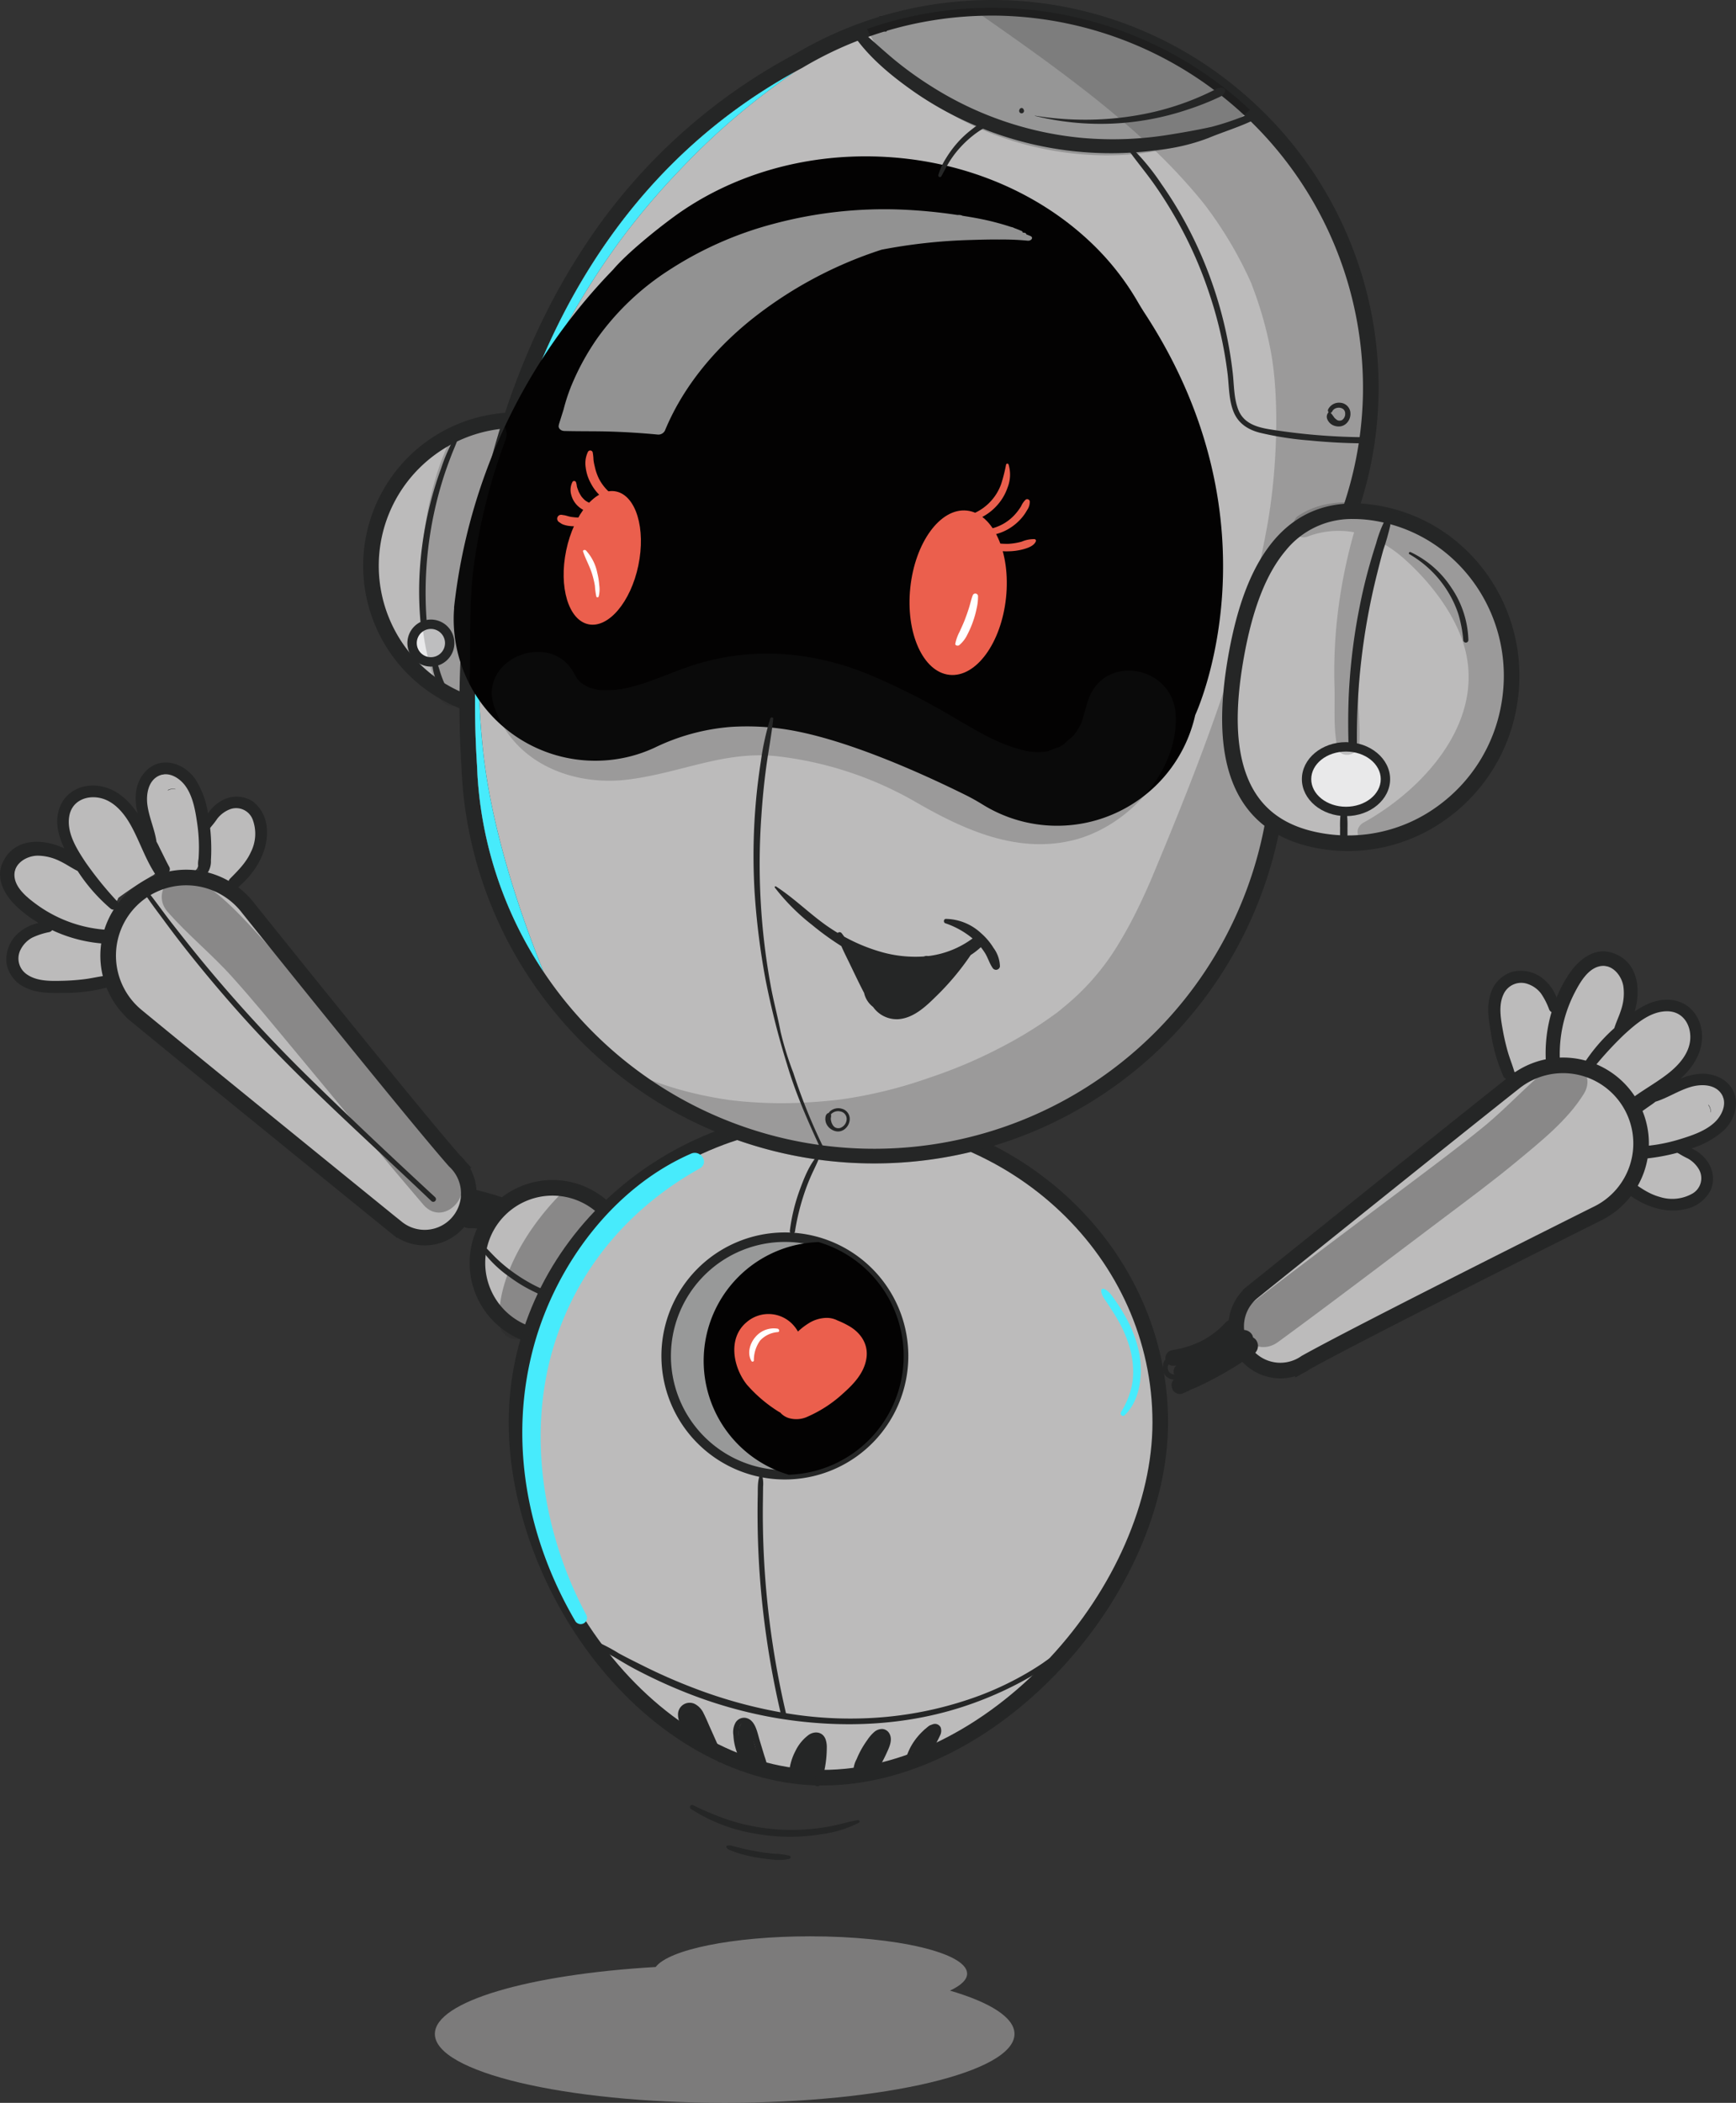 <svg id="Grupo_3132" data-name="Grupo 3132" xmlns="http://www.w3.org/2000/svg" xmlns:xlink="http://www.w3.org/1999/xlink" width="418" height="506.08" viewBox="0 0 418 506.08">
  <rect x="0" y="0" width="418" height="506.08" fill="#333333" stroke="none"/>
  <defs>
    <clipPath id="clip-path">
      <rect id="Rectángulo_557" data-name="Rectángulo 557" width="418" height="506.08" fill="none"/>
    </clipPath>
    <clipPath id="clip-path-3">
      <rect id="Rectángulo_546" data-name="Rectángulo 546" width="92.238" height="35.507" fill="none"/>
    </clipPath>
    <clipPath id="clip-path-4">
      <rect id="Rectángulo_547" data-name="Rectángulo 547" width="189.796" height="280.004" fill="none"/>
    </clipPath>
    <clipPath id="clip-path-5">
      <rect id="Rectángulo_548" data-name="Rectángulo 548" width="164.688" height="46.276" fill="none"/>
    </clipPath>
    <clipPath id="clip-path-6">
      <rect id="Rectángulo_549" data-name="Rectángulo 549" width="113.986" height="54.233" fill="none"/>
    </clipPath>
    <clipPath id="clip-path-7">
      <rect id="Rectángulo_550" data-name="Rectángulo 550" width="20.748" height="69.438" fill="none"/>
    </clipPath>
    <clipPath id="clip-path-8">
      <rect id="Rectángulo_551" data-name="Rectángulo 551" width="51.741" height="82.418" fill="none"/>
    </clipPath>
    <clipPath id="clip-path-9">
      <rect id="Rectángulo_552" data-name="Rectángulo 552" width="72.4" height="81.253" fill="none"/>
    </clipPath>
    <clipPath id="clip-path-10">
      <rect id="Rectángulo_553" data-name="Rectángulo 553" width="23.984" height="36.607" fill="none"/>
    </clipPath>
    <clipPath id="clip-path-11">
      <rect id="Rectángulo_554" data-name="Rectángulo 554" width="139.567" height="40.078" fill="none"/>
    </clipPath>
    <clipPath id="clip-path-12">
      <rect id="Rectángulo_555" data-name="Rectángulo 555" width="84.138" height="68.964" fill="none"/>
    </clipPath>
  </defs>
  <g id="Grupo_3131" data-name="Grupo 3131" clip-path="url(#clip-path)">
    <g id="Grupo_3130" data-name="Grupo 3130">
      <g id="Grupo_3129" data-name="Grupo 3129" clip-path="url(#clip-path)">
        <path id="Trazado_3013" data-name="Trazado 3013" d="M537.543,373.485a1.775,1.775,0,0,0,.146-.122,5.291,5.291,0,0,0,1.869-1.023,3.845,3.845,0,0,0,1.261-3.882,5.677,5.677,0,0,0-2.875-3.011,19.968,19.968,0,0,0-3.692-1.713q-.446-.16-.9-.3c1.231-.406,2.439-.876,3.6-1.362a20.2,20.2,0,0,0,6.417-3.686,6.686,6.686,0,0,0,1.7-7.058,6.338,6.338,0,0,0-.621-1.206,2.236,2.236,0,0,0,.377-1.1,2.893,2.893,0,0,0-2.994-3.048,14.256,14.256,0,0,0-4.486,1.222,33.283,33.283,0,0,0-6.233,2.011c-3.029,1.112-6,2.3-8.946,3.619a1.585,1.585,0,0,0-.857,2.114,2.079,2.079,0,0,0,.037,1.014,15.5,15.5,0,0,1,.73,4.2,1.891,1.891,0,0,0,1.815,1.848c-.077.077-.165.143-.237.223a4.722,4.722,0,0,0-1.052,1.963c-.146.561-.125,1.169-.306,1.72-.325.984-1.1,1.694-1.277,2.774-.537,3.369,3.433,4.368,5.943,4.886.135.028.271.05.406.075a9.307,9.307,0,0,0,10.181-.163m3.884-19.732c-.017-.028-.038-.053-.056-.08a2.393,2.393,0,0,0-.544-1.7l.1-.037a2.457,2.457,0,0,1,.5,1.818" transform="translate(-129.528 -86.021)" fill="#bcbbbb"/>
        <path id="Trazado_3014" data-name="Trazado 3014" d="M512.3,342.849q4.69-3.565,9.053-7.535c2.558-2.331,5.765-4.919,6.445-8.508.672-3.553-1.3-7.147-5.07-7.646-3.865-.511-7.372,1.992-10.4,4.068-.532.365-1.049.751-1.57,1.129a1.858,1.858,0,0,0,.421-1.258,2,2,0,0,0-.579-1.287c.422-.984.813-1.981,1.141-3a5.891,5.891,0,0,0,.155-4.011,3.846,3.846,0,0,0-1.489-1.836c.6-2.044-1.688-3.984-3.831-3.719-.185.023-.379.057-.576.1a5.035,5.035,0,0,0-4.429,1.12,2.753,2.753,0,0,0-.806,1.435,2.275,2.275,0,0,0-1.035,1.431,2.852,2.852,0,0,0-1.938,2.734,15.421,15.421,0,0,0-3.583,8.393.19.19,0,0,0-.016.019c-.041-.044-.086-.084-.127-.127a1.86,1.86,0,0,0,.067-.53,13.166,13.166,0,0,0-3.818-9.152,6.869,6.869,0,0,0-8.346-1.287c-3.16,1.936-2.491,5.544-2.008,8.616l1.742,11.091c.18,1.143,1.277,2.38,2.6,1.818a17.1,17.1,0,0,1,7.066-1.4,2.067,2.067,0,0,0,1.949-1.746,1.879,1.879,0,0,0,1,1.343c2.262,1.132,4.857,1.957,7.167.961a1.92,1.92,0,0,0,1.5.932,86.7,86.7,0,0,1,6.571,7.274,2.023,2.023,0,0,0,2.754.58" transform="translate(-119.232 -76.878)" fill="#bcbbbb"/>
        <path id="Trazado_3015" data-name="Trazado 3015" d="M509.124,356.564a3.14,3.14,0,0,0-2.607-2.859,2.22,2.22,0,0,0-1.122.061,1.553,1.553,0,0,0-.794.541,3.049,3.049,0,0,0-1.014.861,2.85,2.85,0,0,0-.008,3.368,2.989,2.989,0,0,0,3.381,1.169,3.32,3.32,0,0,0,2.164-3.141m-3.58,1.911c-.047-.013-.095-.028-.141-.044-.014-.008-.127-.057-.15-.068a3.424,3.424,0,0,1-.337-.2l-.012-.007c-.026-.019-.053-.038-.077-.058-.056-.044-.11-.089-.162-.137a1.865,1.865,0,0,1-.439-.564c-.016-.029-.032-.059-.047-.089,0,0,0,0-.007-.02-.026-.065-.049-.131-.068-.2a1.122,1.122,0,0,1-.06-.331,1.971,1.971,0,0,1,.809-1.644.786.786,0,0,0,.234.047h.056l.044,0a2.324,2.324,0,0,0,.3.014l.143,0c.025.005.132.019.159.023.107.015.216.023.323.028H506.1c.041.008.084.012.126.019.062.011.125.025.187.041.034.008.132.041.156.047a2.668,2.668,0,0,1,.337.16c.017.01.084.053.11.069l.044.034c.033.026.065.053.1.081.056.049.107.1.159.153a.183.183,0,0,0,.019.017.207.207,0,0,0,.017.027c.043.06.086.119.124.183s.1.21.045.072c.026.07.055.138.077.21,0,.014.02.068.03.105s.02.141.022.167c.005.084,0,.168,0,.252,0,.02,0,.02,0,.028a.243.243,0,0,0-.008.035c-.014.073-.027.146-.045.217s-.032.116-.05.173-.038.09-.059.135-.057.114-.089.17c-.011.02-.057.094-.069.116a2.518,2.518,0,0,1-.272.321l-.069.066-.008.008h0c-.05.04-.1.078-.154.113s-.126.077-.189.116l-.029.015c-.022.01-.057.026-.065.029a2.014,2.014,0,0,1-.21.072l-.1.025a2.053,2.053,0,0,1-.419.018c-.026,0-.052-.007-.077-.012-.068-.014-.136-.026-.2-.044" transform="translate(-125.069 -87.931)" fill="#252626"/>
        <path id="Trazado_3016" data-name="Trazado 3016" d="M530.448,362.28a7.174,7.174,0,0,0-.893-7.2,9.117,9.117,0,0,0-3.27-2.739c-.137-.068-.278-.137-.422-.2a20.782,20.782,0,0,0,7.856-4.416c2.326-2.283,3.652-5.949,2.349-9.081-1.34-3.224-4.97-4.726-8.309-4.444a15.468,15.468,0,0,0-4.513,1.152c2.775-2.56,4.97-5.773,5.152-9.655.189-4.02-2.051-7.962-6.08-9.037-3.648-.974-7.139.469-10.132,2.513,1.667-5.688.626-12.347-5.641-14.172-4.193-1.22-7.845,1.782-10.068,5.016a30.565,30.565,0,0,0-3.09,5.816,10.941,10.941,0,0,0-3.456-4.688,8.516,8.516,0,0,0-7.459-1.432,7.924,7.924,0,0,0-5.076,5.551c-.856,2.844-.367,5.955.128,8.814a40.8,40.8,0,0,0,3.084,10.806,1.4,1.4,0,0,0,1.269.654,1.349,1.349,0,0,0,.734-.233,1.5,1.5,0,0,0,.593-1.648c-.467-1.617-1.119-3.18-1.579-4.8s-.848-3.266-1.148-4.925c-.5-2.789-1.156-6.151.107-8.835a4.668,4.668,0,0,1,5.925-2.5,6.727,6.727,0,0,1,3.094,2.223,17.114,17.114,0,0,1,2,3.915,1.308,1.308,0,0,0,.569.607c-.1.333-.194.665-.282,1a35.08,35.08,0,0,0-.945,12.685c.234,2.147,3.61,2.03,3.382-.132a32.2,32.2,0,0,1,3.423-18.263c1.273-2.438,3.174-5.819,6.168-6.354,2.869-.512,5.07,2.209,5.525,4.748a12.265,12.265,0,0,1-.482,5.6c-.461,1.561-1.206,3.028-1.685,4.577a41.864,41.864,0,0,0-7.793,9.279,1.2,1.2,0,0,0,1.948,1.346A85.9,85.9,0,0,1,509.7,324.7c2.85-2.588,6.326-5.634,10.415-5.56,3.565.064,5.541,3.053,5.464,6.384-.082,3.576-2.679,6.51-5.362,8.606-3.658,2.859-7.882,4.882-11.268,8.106a1.428,1.428,0,0,0,1.067,2.413,1.147,1.147,0,0,0,1.553.3c1.233-.96,2.54-1.829,3.81-2.74.6-.427,1.24-.831,1.8-1.3,2.945-.91,5.553-2.7,8.523-3.569,2.443-.712,5.774-.7,7.354,1.661,1.518,2.274.162,5.2-1.621,6.871-2.207,2.068-5.388,3.138-8.221,4.013a40.73,40.73,0,0,1-5.736,1.346q-1.422.222-2.857.349a6.171,6.171,0,0,0-2.948.626,1.237,1.237,0,0,0,.1,2.119,5.042,5.042,0,0,0,2.958.268q1.524-.142,3.034-.391a48.33,48.33,0,0,0,4.731-1.02,21.138,21.138,0,0,0,2.464,1.374,7.115,7.115,0,0,1,2.677,2.6,4.266,4.266,0,0,1-1.619,5.894,9.856,9.856,0,0,1-7.788.77c-2.709-.738-4.9-2.352-7.136-3.96-1.45-1.042-3.322.868-1.914,2.112,4.037,3.57,9.75,6.058,15.187,4.781a8.887,8.887,0,0,0,6.076-4.474" transform="translate(-118.58 -75.762)" fill="#252626"/>
        <path id="Trazado_3017" data-name="Trazado 3017" d="M72.572,258.226c-.029-.058-.065-.108-.1-.162a5.25,5.25,0,0,0-.72-1.991,3.832,3.832,0,0,0-3.63-1.831,5.672,5.672,0,0,0-3.41,2.365,19.831,19.831,0,0,0-2.257,3.364q-.227.415-.433.842c-.21-1.271-.487-2.529-.787-3.742a20.018,20.018,0,0,0-2.643-6.865A6.671,6.671,0,0,0,51.9,247.46a6.351,6.351,0,0,0-1.283.425,2.23,2.23,0,0,0-1.023-.538,2.887,2.887,0,0,0-3.465,2.476,14.155,14.155,0,0,0,.512,4.592,32.941,32.941,0,0,0,1.021,6.428c.629,3.145,1.34,6.244,2.186,9.338a1.58,1.58,0,0,0,1.951,1.163,2.07,2.07,0,0,0,1,.119,15.548,15.548,0,0,1,4.25-.076,1.885,1.885,0,0,0,2.1-1.5c.064.087.116.184.184.267a4.687,4.687,0,0,0,1.772,1.332c.53.23,1.133.3,1.647.564.92.468,1.5,1.343,2.537,1.677,3.237,1.042,4.834-2.7,5.731-5.091.048-.128.091-.258.137-.387a9.229,9.229,0,0,0,1.41-10.023M53.73,251.4c-.03.013-.059.029-.088.043a2.386,2.386,0,0,0-1.759.275l-.02-.107a2.459,2.459,0,0,1,1.867-.21" transform="translate(-11.455 -61.479)" fill="#bcbbbb"/>
        <path id="Trazado_3018" data-name="Trazado 3018" d="M38.726,271.029q-2.789-5.149-6.028-10.04c-1.9-2.869-3.957-6.412-7.389-7.628-3.4-1.2-7.242.182-8.315,3.812-1.1,3.718.825,7.544,2.4,10.835.277.579.578,1.144.871,1.715a1.852,1.852,0,0,0-1.174-.606,2,2,0,0,0-1.358.373c-.9-.565-1.827-1.1-2.782-1.579a5.891,5.891,0,0,0-3.928-.763,3.837,3.837,0,0,0-2.038,1.182c-1.921-.9-4.186,1.05-4.254,3.195-.006.186,0,.381.005.58a4.991,4.991,0,0,0,.42,4.521,2.746,2.746,0,0,0,1.29,1.011A2.261,2.261,0,0,0,7.7,278.87c.374,1.195,1.092,2.237,2.4,2.32a15.362,15.362,0,0,0,7.717,4.8c0,.007.011.012.016.019-.05.034-.1.071-.145.105a1.841,1.841,0,0,0-.511-.147,13.177,13.177,0,0,0-9.605,2.354,6.819,6.819,0,0,0-2.555,8c1.42,3.4,5.078,3.292,8.179,3.286l11.2-.018c1.153,0,2.541-.891,2.19-2.271a16.942,16.942,0,0,1-.287-7.152,2.051,2.051,0,0,0-1.42-2.18,1.879,1.879,0,0,0,1.479-.777c1.463-2.048,2.676-4.471,2.051-6.891a1.916,1.916,0,0,0,1.15-1.328,86.68,86.68,0,0,1,8.18-5.344,2.009,2.009,0,0,0,1-2.616" transform="translate(-1.089 -62.888)" fill="#bcbbbb"/>
        <path id="Trazado_3019" data-name="Trazado 3019" d="M50.62,289.336A3.136,3.136,0,0,0,47.4,291.46a2.2,2.2,0,0,0-.113,1.111,1.536,1.536,0,0,0,.41.863,3.038,3.038,0,0,0,.692,1.128,2.849,2.849,0,0,0,3.317.521,2.973,2.973,0,0,0,1.674-3.143,3.3,3.3,0,0,0-2.761-2.6m1.331,3.808c-.02.044-.042.089-.065.132-.01.011-.076.116-.09.137a3.351,3.351,0,0,1-.246.3c-.012.014-.007.008-.008.011l-.069.067c-.052.048-.1.094-.159.138a1.876,1.876,0,0,1-.624.345l-.094.032-.022,0a2.077,2.077,0,0,1-.2.038,1.118,1.118,0,0,1-.336.008,1.963,1.963,0,0,1-1.5-1.045.776.776,0,0,0,.082-.223c0-.018.006-.037.008-.055s.008-.035.011-.043a2.4,2.4,0,0,0,.06-.291c0-.025.017-.1.023-.14.009-.023.04-.127.047-.153.031-.1.056-.207.077-.313l0,.006c.015-.039.025-.081.038-.121.021-.06.044-.119.069-.178.014-.032.06-.122.071-.146a2.651,2.651,0,0,1,.21-.306c.012-.015.065-.074.085-.1l.04-.038c.031-.029.063-.056.1-.083.056-.047.116-.091.176-.134a.251.251,0,0,0,.02-.016.189.189,0,0,0,.029-.012c.065-.033.131-.066.2-.094s.221-.062.077-.033c.074-.015.145-.033.219-.044l.108-.013c.025,0,.142,0,.168,0,.083.008.166.021.249.037l.027,0a.254.254,0,0,0,.035.013c.069.025.138.048.207.077s.109.049.162.076.083.051.123.079.1.073.154.113c.018.014.083.071.1.086a2.493,2.493,0,0,1,.274.316c.019.026.036.052.055.078l.006.008v0c.032.056.061.111.088.168s.056.136.086.2c0,0,.006.016.011.03s.017.06.018.068a2.117,2.117,0,0,1,.038.217c0,.022.007.076.009.1a2.013,2.013,0,0,1-.046.413c-.008.025-.015.05-.024.074-.024.065-.047.13-.075.193" transform="translate(-11.751 -71.933)" fill="#252626"/>
        <path id="Trazado_3020" data-name="Trazado 3020" d="M60.78,253.542a7.175,7.175,0,0,0-7.234-.222,9.092,9.092,0,0,0-3.2,2.794c-.088.123-.177.252-.267.383a20.6,20.6,0,0,0-3.138-8.389c-1.891-2.633-5.3-4.494-8.587-3.692-3.383.824-5.423,4.159-5.659,7.481a15.3,15.3,0,0,0,.44,4.607c-2.095-3.116-4.921-5.762-8.72-6.533-3.931-.8-8.161.8-9.841,4.592-1.522,3.434-.639,7.082.913,10.334-5.347-2.506-12.069-2.5-14.832,3.376-1.85,3.933.545,7.977,3.389,10.653a30.46,30.46,0,0,0,5.254,3.921,10.945,10.945,0,0,0-5.151,2.679,8.463,8.463,0,0,0-2.562,7.107,7.872,7.872,0,0,0,4.687,5.831c2.67,1.274,5.811,1.269,8.7,1.219A40.809,40.809,0,0,0,26.1,298.3a1.394,1.394,0,0,0,.841-1.147,1.344,1.344,0,0,0-.116-.757,1.494,1.494,0,0,0-1.532-.833c-1.666.213-3.306.614-4.977.818s-3.349.334-5.03.376c-2.826.071-6.239.2-8.69-1.453a4.627,4.627,0,0,1-1.549-6.2,6.7,6.7,0,0,1,2.666-2.7,17.138,17.138,0,0,1,4.167-1.363,1.311,1.311,0,0,0,.685-.466c.313.146.625.292.941.429a35.068,35.068,0,0,0,12.352,2.864c2.153.1,2.557-3.235.391-3.341a32.153,32.153,0,0,1-17.466-6.149c-2.207-1.622-5.244-4-5.308-7.027-.063-2.9,2.957-4.642,5.529-4.7a12.257,12.257,0,0,1,5.439,1.327c1.466.691,2.8,1.646,4.249,2.353a41.562,41.562,0,0,0,7.941,9.069c1.037.854,2.525-.7,1.627-1.707a85.365,85.365,0,0,1-7.7-9.509c-2.111-3.194-4.576-7.073-3.873-11.077.613-3.491,3.863-4.976,7.133-4.393,3.51.627,6,3.625,7.653,6.579,2.253,4.029,3.594,8.486,6.248,12.3a1.426,1.426,0,0,0,2.543-.679,1.139,1.139,0,0,0,.534-1.479c-.756-1.357-1.41-2.773-2.112-4.16-.33-.651-.627-1.345-1-1.972-.443-3.03-1.809-5.866-2.2-8.914-.325-2.508.2-5.778,2.77-6.968,2.474-1.144,5.148.634,6.52,2.64,1.7,2.483,2.262,5.771,2.685,8.686a40.292,40.292,0,0,1,.443,5.839q0,1.43-.1,2.858a6.115,6.115,0,0,0,.162,2.99,1.235,1.235,0,0,0,2.1.223,5.008,5.008,0,0,0,.72-2.864q.095-1.517.081-3.039a47.216,47.216,0,0,0-.276-4.8,20.98,20.98,0,0,0,1.734-2.211,7.122,7.122,0,0,1,2.977-2.232A4.256,4.256,0,0,1,60.856,258a9.764,9.764,0,0,1-.441,7.766c-1.146,2.548-3.074,4.452-5,6.4-1.249,1.265.343,3.394,1.787,2.2,4.139-3.42,7.472-8.65,7.052-14.185a8.812,8.812,0,0,0-3.471-6.649" transform="translate(0 -60.723)" fill="#252626"/>
        <path id="Trazado_3021" data-name="Trazado 3021" d="M149.407,390.186c.292-.007.585,0,.879,0h0l.05,0c.134.009.267.016.4.026q.843.06,1.688.2t1.679.367c.265.071.528.152.792.231l.01,0,.069.026c.157.056.314.111.471.171a20.368,20.368,0,0,1,3.123,1.492c.27.159.536.324.8.487.022.014.174.11.245.153l.213.142c.525.355,1.041.733,1.557,1.105a1.5,1.5,0,0,0,2.114-.107,1.887,1.887,0,0,0-.021-2.342c-.216-.231-.439-.455-.664-.673a1.38,1.38,0,0,0,1.417-.851,1.824,1.824,0,0,0,.126-1.088,3.657,3.657,0,0,0,.925.1,1.232,1.232,0,0,0,1.017-.706,2.043,2.043,0,0,0-.671-2.887,15.288,15.288,0,0,0-1.878-.777c-.627-.316-1.269-.583-1.862-.825q-2.088-.852-4.209-1.565a68.85,68.85,0,0,0-8.841-2.379,1.9,1.9,0,0,0-2.2,1.875,2.823,2.823,0,0,0,.136.912,1.791,1.791,0,0,0-.239.87,2.689,2.689,0,0,0,1.092,2.185,2.146,2.146,0,0,0-.543,1.9,2.328,2.328,0,0,0,2.317,1.956" transform="translate(-36.435 -94.594)" fill="#252626"/>
        <path id="Trazado_3022" data-name="Trazado 3022" d="M189.153,398.54a18.081,18.081,0,1,1-18.081-18.081,18.081,18.081,0,0,1,18.081,18.081" transform="translate(-38.038 -94.594)" fill="#bcbbbb"/>
        <path id="Trazado_3023" data-name="Trazado 3023" d="M170.451,417.878a19.959,19.959,0,1,1,19.959-19.959,19.981,19.981,0,0,1-19.959,19.959m0-36.162a16.2,16.2,0,1,0,16.2,16.2,16.221,16.221,0,0,0-16.2-16.2" transform="translate(-37.417 -93.972)" fill="#252626"/>
        <path id="Trazado_3024" data-name="Trazado 3024" d="M320.525,431.231c0,40.684-40.3,85.5-81.352,85.5-40.095,0-73.654-44.812-73.654-85.5s34.7-73.666,77.5-73.666,77.5,32.982,77.5,73.666" transform="translate(-41.153 -88.902)" fill="#bcbbbb"/>
        <path id="Trazado_3025" data-name="Trazado 3025" d="M238.551,517.984c-19.148,0-38.58-10.27-53.313-28.176-13.913-16.91-22.219-39.04-22.219-59.2,0-41.655,35.61-75.545,79.381-75.545s79.381,33.89,79.381,75.545c0,19.828-9.64,41.991-25.786,59.287-16.665,17.85-37.6,28.088-57.444,28.088M242.4,358.822c-41.7,0-75.624,32.2-75.624,71.788,0,19.315,7.986,40.553,21.363,56.811,14.017,17.036,32.391,26.807,50.412,26.807,18.8,0,38.741-9.8,54.7-26.895,15.514-16.618,24.776-37.823,24.776-56.723,0-39.584-33.925-71.788-75.625-71.788" transform="translate(-40.532 -88.28)" fill="#252626"/>
        <path id="Trazado_3026" data-name="Trazado 3026" d="M270.67,424.871A28.584,28.584,0,0,1,243,453.446c-.3.008-.609.015-.917.015a28.59,28.59,0,1,1,28.582-28.59" transform="translate(-53.082 -98.53)" fill="#989999"/>
        <path id="Trazado_3027" data-name="Trazado 3027" d="M241.715,454.215a29.726,29.726,0,1,1,.952-.016c-.318.008-.634.016-.952.016m0-57.172a27.459,27.459,0,1,0,0,54.918c.3,0,.6-.008.89-.015A27.323,27.323,0,0,0,269.17,424.5a27.426,27.426,0,0,0-27.455-27.455" transform="translate(-52.709 -98.157)" fill="#252626"/>
        <path id="Trazado_3028" data-name="Trazado 3028" d="M273.653,425.256a28.584,28.584,0,0,1-27.665,28.575,28.589,28.589,0,0,1,7.183-55.992,28.6,28.6,0,0,1,20.482,27.417" transform="translate(-56.066 -98.915)" fill="#030202"/>
        <path id="Trazado_3029" data-name="Trazado 3029" d="M119.408,350.774l.005,0-.035-.038a10.535,10.535,0,0,0-1.289-1.431c-9.829-11.159-45.468-55.582-49.7-60.86A18.8,18.8,0,1,0,41.45,314.33h0c13.26,10.945,62.662,51,62.662,51l.006-.006a10.636,10.636,0,0,0,15.291-14.554" transform="translate(-8.617 -69.883)" fill="#bcbbbb"/>
        <path id="Trazado_3030" data-name="Trazado 3030" d="M113.466,368.565a12.557,12.557,0,0,1-9.811-1.447l-.078.071-1.269-1.02c-.494-.4-49.56-40.187-62.675-51.011l-1.225-1.012.034-.058a20.679,20.679,0,1,1,30.817-27.414c4.015,5.006,39.661,49.438,49.56,60.693A12.531,12.531,0,0,1,120.2,348.9l1.268,1.374-.24.214a12.344,12.344,0,0,1,1.095,2.733,12.539,12.539,0,0,1-8.856,15.341m-10.053-6.341,1.271,1.026a8.757,8.757,0,0,0,12.592-11.984l-.09-.122a8.86,8.86,0,0,0-1-1.092l-.131-.134c-9.871-11.207-45.7-55.871-49.756-60.926a16.922,16.922,0,1,0-24.274,23.271l.41.34c12.437,10.252,53.25,43.361,60.972,49.625Z" transform="translate(-7.996 -69.26)" fill="#252626"/>
        <path id="Trazado_3031" data-name="Trazado 3031" d="M188.965,169.629a35.043,35.043,0,1,1-35.042-35.042,35.042,35.042,0,0,1,35.042,35.042" transform="translate(-29.557 -33.463)" fill="#bcbbbb"/>
        <path id="Trazado_3032" data-name="Trazado 3032" d="M153.3,205.929a36.921,36.921,0,1,1,36.921-36.922A36.963,36.963,0,0,1,153.3,205.929m0-70.085a33.164,33.164,0,1,0,33.164,33.164A33.2,33.2,0,0,0,153.3,135.844" transform="translate(-28.936 -32.841)" fill="#252626"/>
        <path id="Trazado_3033" data-name="Trazado 3033" d="M338.213,27.084A90.691,90.691,0,0,0,277.292,2.507q-2.942-.034-5.838.113a91.043,91.043,0,0,0-21.647,3.734c-.008,0-.008.008-.015.008q-1.927.575-3.817,1.24-.462.158-.924.338a89.943,89.943,0,0,0-15.628,7.4c-90.69,48.426-79.345,168.322-79.224,169.531a97.59,97.59,0,0,0,186.482,36.4q.935-2.063,1.773-4.185a1.271,1.271,0,0,0,.1-.233,97.088,97.088,0,0,0,6.011-23.8h.008v-.068a97.531,97.531,0,0,0,.714-11.827c0-.451-.008-.9-.015-1.352a144.668,144.668,0,0,1,12.037-44.6c.751-1.473,2.968-6.417,2.968-6.417a91.007,91.007,0,0,0-22.06-101.713M152.077,184.8l-.008-.12a227.375,227.375,0,0,1,5.515-66.444c7.536-32.121,25.96-75.385,70.922-100.263a167.14,167.14,0,0,0-27.62,23.578,175.212,175.212,0,0,0-14.494,17.169,186.632,186.632,0,0,0-13.532,21.459,158.99,158.99,0,0,0-9.34,20.392,176.565,176.565,0,0,0-7.784,27,154.192,154.192,0,0,0-3.1,25.547,186.833,186.833,0,0,0,.954,28.7c1.856,16.906,7.874,36.284,14.389,52.37l.113.293A95.37,95.37,0,0,1,152.077,184.8" transform="translate(-37.216 -0.622)" fill="#bcbbbb"/>
        <path id="Trazado_3034" data-name="Trazado 3034" d="M338.881,25.087q-2.806-2.615-5.786-4.974A92.468,92.468,0,0,0,276.7.007c-2.48-.03-4.959.038-7.424.2a93.171,93.171,0,0,0-20.362,3.644l-.533.008-.218.225c-.278.083-.564.173-.849.27-.857.263-1.713.548-2.57.849a92.907,92.907,0,0,0-16.861,7.874A138.017,138.017,0,0,0,176.57,60.447c-10.467,16.184-18.288,35.126-23.262,56.315A232.37,232.37,0,0,0,147.7,184.37a98.791,98.791,0,0,0,19.566,55.519,99.96,99.96,0,0,0,10.752,12.217c.173.165.338.331.511.481A99.464,99.464,0,0,0,344.96,198.278a.023.023,0,0,1,.008-.015c.24-1.33.451-2.66.639-4l.225-.008v-1.766a99.97,99.97,0,0,0,.714-11.939c0-.421-.008-.849-.015-1.27A143.553,143.553,0,0,1,358.379,135.4c.781-1.54,2.9-6.259,3.013-6.507a92.164,92.164,0,0,0,6.935-29.409c.113-1.653.188-3.321.21-4.989a93.251,93.251,0,0,0-29.657-69.411m25.9,69.351a88.772,88.772,0,0,1-6.837,32.97c-.023.045-2.209,4.914-2.93,6.327l-.038.083A147.447,147.447,0,0,0,342.781,179l-.007.113v.12c.007.436.015.879.015,1.315a95.889,95.889,0,0,1-.7,11.6l-.008.068a95.684,95.684,0,0,1-190.622-8.032l-.008-.12a227.376,227.376,0,0,1,5.515-66.444C164.5,85.5,182.927,42.234,227.889,17.356c.594-.331,1.195-.661,1.8-.984l.075-.038a88.844,88.844,0,0,1,16.215-7.581c1.157-.406,2.322-.789,3.471-1.135l.533-.008.21-.218a89.2,89.2,0,0,1,22.909-3.6c1.18-.038,2.359-.045,3.546-.03a89.6,89.6,0,0,1,88.136,89.33c0,.451,0,.894-.007,1.345" transform="translate(-36.599 0)" fill="#252626"/>
        <path id="Trazado_3035" data-name="Trazado 3035" d="M229.131,23.1a167.14,167.14,0,0,0-27.62,23.578,175.213,175.213,0,0,0-14.494,17.169A186.63,186.63,0,0,0,173.484,85.3a158.99,158.99,0,0,0-9.34,20.392,176.567,176.567,0,0,0-7.784,27,154.192,154.192,0,0,0-3.1,25.547,186.833,186.833,0,0,0,.954,28.7c1.856,16.906,7.874,36.284,14.389,52.37l.113.293A95.37,95.37,0,0,1,152.7,189.925l-.008-.12a227.376,227.376,0,0,1,5.515-66.444c7.536-32.121,25.96-75.385,70.922-100.263" transform="translate(-37.841 -5.743)" fill="#47ebfc"/>
        <path id="Trazado_3036" data-name="Trazado 3036" d="M311.755,87.794c-.624-.954-1.213-1.935-1.785-2.921a63.564,63.564,0,0,0-12.005-14.849l0,0h0C285.415,58.482,267.8,50.952,248.045,50.152c-18.841-.763-36.237,4.734-49.466,14.341v0l-.047.036c-4.3,3.128-11.434,8.889-14.756,12.812a138.409,138.409,0,0,0-38.306,81.39h.034c-.035.445-.07.89-.088,1.34a34.1,34.1,0,0,0,42.745,34.344h0a33.7,33.7,0,0,0,5.679-2.057,51.153,51.153,0,0,1,18.369-4.971,61.249,61.249,0,0,1,12.206.462c14.174,1.95,32.874,10.319,44.2,15.921,1.434.709,2.823,1.494,4.184,2.335a33.9,33.9,0,0,0,5.813,2.863l.015.009v0a34.075,34.075,0,0,0,45.311-24.438v0s21.373-45.471-12.183-96.743" transform="translate(-36.148 -12.452)" fill="#030202"/>
        <path id="Trazado_3037" data-name="Trazado 3037" d="M141.114,204.478a4.53,4.53,0,1,1-4.529-4.529,4.529,4.529,0,0,1,4.529,4.529" transform="translate(-32.833 -49.714)" fill="#e9e9ea"/>
        <path id="Trazado_3038" data-name="Trazado 3038" d="M136.212,209.762a5.657,5.657,0,1,1,5.656-5.657,5.663,5.663,0,0,1-5.656,5.657m0-9.059a3.4,3.4,0,1,0,3.4,3.4,3.406,3.406,0,0,0-3.4-3.4" transform="translate(-32.46 -49.341)" fill="#252626"/>
        <path id="Trazado_3039" data-name="Trazado 3039" d="M291.65,182.077c1.151-10.917,7.244-19.223,13.609-18.552s10.591,10.065,9.439,20.983-7.244,19.223-13.609,18.552-10.591-10.065-9.439-20.983" transform="translate(-72.466 -40.648)" fill="#eb5f4d"/>
        <path id="Trazado_3040" data-name="Trazado 3040" d="M198.618,175.175C196.779,184,191.4,190.346,186.6,189.347s-7.194-8.964-5.357-17.789,7.217-15.172,12.013-14.172,7.2,8.963,5.357,17.789" transform="translate(-44.91 -39.105)" fill="#eb5f4d"/>
        <g id="Grupo_3101" data-name="Grupo 3101" transform="translate(208.759 1.878)" opacity="0.2">
          <g id="Grupo_3100" data-name="Grupo 3100">
            <g id="Grupo_3099" data-name="Grupo 3099" clip-path="url(#clip-path-3)">
              <path id="Trazado_3041" data-name="Trazado 3041" d="M370.076,27.084c-11.2,9.4-30.085,13.442-49.981,9.3-20.039-4.17-35.833-15.553-42.257-28.785q1.893-.665,3.817-1.24c.008,0,.008-.008.015-.008a90.974,90.974,0,0,1,88.406,20.73" transform="translate(-277.838 -2.499)"/>
            </g>
          </g>
        </g>
        <path id="Trazado_3042" data-name="Trazado 3042" d="M143.18,139.371a39.987,39.987,0,0,0-3.584,8.013,83.709,83.709,0,0,0-2.679,8.76,87.359,87.359,0,0,0-2.543,17.632,82.33,82.33,0,0,0,.258,10.342c.085.948,1.565.969,1.5,0A91.492,91.492,0,0,1,140.345,149c.512-1.557,1.077-3.095,1.658-4.628.6-1.579,1.33-3.11,1.837-4.719.127-.4-.443-.612-.66-.278" transform="translate(-33.395 -34.611)" fill="#252626"/>
        <path id="Trazado_3043" data-name="Trazado 3043" d="M142.539,219.627c-.47-1.123-1.041-2.2-1.485-3.335q-.32-.824-.59-1.665c-.193-.6-.339-1.216-.582-1.8a.679.679,0,0,0-.734-.479.664.664,0,0,0-.58.657,14.375,14.375,0,0,0,.992,3.7c.225.616.476,1.221.748,1.818a12.949,12.949,0,0,0,.851,1.688.76.76,0,0,0,.943.309.746.746,0,0,0,.437-.891" transform="translate(-34.452 -52.794)" fill="#252626"/>
        <path id="Trazado_3044" data-name="Trazado 3044" d="M369.6,29.434a65.14,65.14,0,0,1-9.881,3.462c-3.413.757-6.893,1.362-10.346,1.912a84.223,84.223,0,0,1-20.654.762,81.864,81.864,0,0,1-36.463-12.423,86.547,86.547,0,0,1-8.722-6.256c-2.8-2.305-5.443-4.782-8.206-7.129-.842-.715-2.378.228-1.646,1.27,3.8,5.41,9.176,9.774,14.562,13.534a81.068,81.068,0,0,0,14.848,8.107c-.53.379-1.041.785-1.524,1.168a23.752,23.752,0,0,0-3.217,3.087,25.749,25.749,0,0,0-2.6,3.577,15.2,15.2,0,0,0-1.808,3.99.389.389,0,0,0,.708.3c.692-1.205,1.279-2.456,2.027-3.634a24,24,0,0,1,2.559-3.342,26.183,26.183,0,0,1,2.975-2.783c.561-.449,1.147-.868,1.748-1.262.238-.156.491-.3.742-.439.364.146.726.3,1.091.438A83.468,83.468,0,0,0,347.276,38.4a47.589,47.589,0,0,0,11.633-2.8c3.77-1.565,7.713-2.721,11.372-4.551.878-.439.255-1.981-.679-1.609" transform="translate(-67.999 -2.365)" fill="#252626"/>
        <g id="Grupo_3104" data-name="Grupo 3104" transform="translate(141.932)" opacity="0.22">
          <g id="Grupo_3103" data-name="Grupo 3103">
            <g id="Grupo_3102" data-name="Grupo 3102" clip-path="url(#clip-path-4)">
              <path id="Trazado_3045" data-name="Trazado 3045" d="M378.694,99.488a92.164,92.164,0,0,1-6.935,29.409c-.113.248-2.232,4.967-3.013,6.507A143.553,143.553,0,0,0,356.9,179.276c.007.421.015.849.015,1.27a99.97,99.97,0,0,1-.714,11.939v1.766l-.225.008c-.188,1.345-.4,2.675-.639,4a.023.023,0,0,0-.008.015c-2.269,6-4.553,12.029-7.025,17.958a1.271,1.271,0,0,1-.1.233c-.579,1.405-1.165,2.8-1.773,4.185-2.066,4.741-4.283,9.407-6.717,13.93a84.23,84.23,0,0,1-7.732,11.819A99.436,99.436,0,0,1,188.9,252.587a9.981,9.981,0,0,1,1.931.894q2.649,1.6,5.387,3.028,2.288,1.195,4.643,2.269a25.666,25.666,0,0,0,3.126,1.277c.09.038.2.075.3.113,1.856.684,3.734,1.3,5.628,1.863a91.743,91.743,0,0,0,10.429,2.352c.173.03,1.5.233,2.036.323.473.06,1.383.173,1.51.18q2.682.293,5.365.443a106.213,106.213,0,0,0,10.827.053c2.021-.1,4.027-.24,6.041-.428,1.007-.1,2.006-.2,3.013-.323.15-.015.255-.03.353-.038.075-.015.15-.023.248-.038a109.916,109.916,0,0,0,21.189-5.252,115.121,115.121,0,0,0,16.876-7.153,102.04,102.04,0,0,0,9.122-5.29c1.383-.9,2.735-1.841,4.072-2.81.188-.128.308-.218.4-.278.045-.038.075-.068.128-.105.481-.383.962-.774,1.428-1.172a57.97,57.97,0,0,0,12.488-13.953,98.771,98.771,0,0,0,5.3-9.5c.759-1.533,1.488-3.088,2.194-4.651.353-.781.7-1.57,1.044-2.359.045-.09.5-1.187.5-1.187,11.451-27.417,22.631-55.8,27.763-85.16,2.1-12.059,2.945-29.356.684-41.273a91.056,91.056,0,0,0-2.878-11.2c-.466-1.45-.992-2.878-1.525-4.313-.09-.248-.165-.443-.225-.609-.255-.586-.511-1.172-.789-1.751a95.043,95.043,0,0,0-9.61-16.132c-.27-.376-.781-1.029-.917-1.21-.338-.421-.669-.842-1.014-1.262Q334.5,46.16,332.98,44.45q-3.054-3.449-6.342-6.695c-4.418-4.38-9.122-8.468-13.945-12.405q-2.153-1.758-4.358-3.471c-.5-.391-2.134-1.638-2.7-2.081q-3.426-2.615-6.905-5.162c-5.042-3.682-10.143-7.273-15.26-10.842-.188-.135-.368-.263-.556-.391A13.536,13.536,0,0,1,281.2,2,12.575,12.575,0,0,1,279.641.21c2.465-.165,4.944-.233,7.424-.2a92.468,92.468,0,0,1,56.4,20.107A124.721,124.721,0,0,1,365.019,47.05c9.49,16.252,13.374,34.2,13.675,52.438" transform="translate(-188.898 0)" fill="#252626"/>
            </g>
          </g>
        </g>
        <path id="Trazado_3046" data-name="Trazado 3046" d="M461.356,210.446c-3.827,21.757-24.185,36.359-45.472,32.615s-24.105-22.423-20.279-44.18,12.849-38.352,34.136-34.608,35.441,24.416,31.615,46.173" transform="translate(-98.001 -40.712)" fill="#bcbbbb"/>
        <path id="Trazado_3047" data-name="Trazado 3047" d="M421.986,244.907a40.649,40.649,0,0,1-7.051-.618c-10.583-1.862-17.647-7.426-21-16.538-2.754-7.5-3.018-17.249-.808-29.817s5.786-21.645,10.934-27.752c6.256-7.422,14.793-10.242,25.377-8.381,22.274,3.918,37.139,25.607,33.14,48.348a42.053,42.053,0,0,1-16.943,27.071,40.44,40.44,0,0,1-23.653,7.686M423.318,165a20.363,20.363,0,0,0-16.381,7.608c-4.708,5.586-8.014,14.085-10.107,25.982s-1.885,21.014.635,27.871c2.893,7.874,8.82,12.5,18.118,14.132a36.6,36.6,0,0,0,27.864-6.42A38.317,38.317,0,0,0,458.882,209.5l1.85.325-1.85-.325c3.641-20.7-9.857-40.439-30.09-44a31.636,31.636,0,0,0-5.474-.506" transform="translate(-97.377 -40.091)" fill="#252626"/>
        <path id="Trazado_3048" data-name="Trazado 3048" d="M437.689,246.989c0,4.291-4.251,7.769-9.5,7.769s-9.5-3.478-9.5-7.769,4.252-7.769,9.5-7.769,9.5,3.478,9.5,7.769" transform="translate(-104.101 -59.478)" fill="#e9e9ea"/>
        <path id="Trazado_3049" data-name="Trazado 3049" d="M427.821,255.513c-5.858,0-10.624-3.991-10.624-8.9s4.765-8.9,10.624-8.9,10.623,3.991,10.623,8.9-4.765,8.9-10.623,8.9m0-15.539c-4.616,0-8.369,2.98-8.369,6.642s3.754,6.643,8.369,6.643,8.369-2.98,8.369-6.643-3.754-6.642-8.369-6.642" transform="translate(-103.728 -59.105)" fill="#252626"/>
        <path id="Trazado_3050" data-name="Trazado 3050" d="M440.594,167.257a29.628,29.628,0,0,0-1.8,4.9q-.822,2.542-1.552,5.11c-.991,3.478-1.83,7.006-2.513,10.557a143.048,143.048,0,0,0-2.564,21.326c-.159,4.03-.152,8.067-.022,12.1a1,1,0,0,0,2.008,0,161.492,161.492,0,0,1,4.879-41.827c.473-1.9.957-3.8,1.489-5.681a56.949,56.949,0,0,0,1.655-5.816c.153-.9-1.081-1.591-1.577-.665" transform="translate(-107.419 -41.476)" fill="#252626"/>
        <path id="Trazado_3051" data-name="Trazado 3051" d="M431.219,263.913a24.189,24.189,0,0,0-.1-3.106.824.824,0,0,0-1.578,0,24.182,24.182,0,0,0-.1,3.106c-.013,1,0,2.006,0,3.009a.889.889,0,1,0,1.778,0c0-1,.013-2.006,0-3.009" transform="translate(-106.771 -64.699)" fill="#252626"/>
        <path id="Trazado_3052" data-name="Trazado 3052" d="M461.768,185.479a23.906,23.906,0,0,0-9.857-8.64c-.333-.156-.623.313-.293.5a26.209,26.209,0,0,1,9.1,8.752,25.353,25.353,0,0,1,2.678,5.659,30.424,30.424,0,0,1,1.183,6.276.617.617,0,0,0,1.232,0,23.506,23.506,0,0,0-4.042-12.549" transform="translate(-112.25 -43.96)" fill="#252626"/>
        <path id="Trazado_3053" data-name="Trazado 3053" d="M376.941,28.153a2.11,2.11,0,0,0-1.732.3c-.73.364-1.466.715-2.205,1.061q-2.032.949-4.127,1.755a66.451,66.451,0,0,1-8.74,2.682,73.681,73.681,0,0,1-17.974,1.821,74.835,74.835,0,0,1-10.509-.956c-.032-.005-.047.042-.014.051a65.891,65.891,0,0,0,36.641-1.471q2.56-.826,5.048-1.855c.785-.325,1.564-.662,2.334-1.022s1.505-.623,1.771-1.5a.719.719,0,0,0-.492-.866" transform="translate(-82.451 -6.978)" fill="#252626"/>
        <path id="Trazado_3054" data-name="Trazado 3054" d="M327.751,35.125a.451.451,0,0,0-.068-.129c0-.011-.008-.022-.013-.033l-.051-.122a.39.39,0,0,0-.131-.144.26.26,0,0,0-.113-.065.387.387,0,0,0-.2-.044l-.136.018-.122.052a.572.572,0,0,0-.235.305l-.011.031a.457.457,0,0,0-.038.061.6.6,0,0,0,.542.822l.158-.021a.59.59,0,0,0,.262-.153l.092-.12a.583.583,0,0,0,.081-.3c-.007-.053-.014-.105-.021-.158" transform="translate(-81.199 -8.6)" fill="#252626"/>
        <path id="Trazado_3055" data-name="Trazado 3055" d="M302.49,303.166a7.811,7.811,0,0,0-1.538-4.449,15.34,15.34,0,0,0-3.069-3.609,12.708,12.708,0,0,0-8.414-3.383c-.552,0-.63.871-.14,1.046a20.656,20.656,0,0,1,6.572,3.66,22.463,22.463,0,0,1-10.279,4.187c-.155.02-.312.029-.467.047a1.648,1.648,0,0,0-.957.1,29.97,29.97,0,0,1-10.389-1.111A42.46,42.46,0,0,1,265,296c-.216-.3-.428-.6-.666-.884a.64.64,0,0,0-.9-.019c-.914-.554-1.815-1.136-2.7-1.758-4.2-2.961-7.859-6.65-12.177-9.43a.2.2,0,0,0-.275.269,50.235,50.235,0,0,0,8.946,8.973,67.063,67.063,0,0,0,7.079,5.124c.576,1.343,1.246,2.651,1.883,3.966,1.044,2.153,2.065,4.32,3.152,6.453.143.28.291.564.442.848a5.786,5.786,0,0,0,2.153,3.363,6.975,6.975,0,0,0,6.082,2.957c3.534-.246,6.405-2.849,8.8-5.211a63.342,63.342,0,0,0,8.624-10.221,17.909,17.909,0,0,0,2.452-1.9,16.92,16.92,0,0,1,1,1.415c.737,1.174,1.081,2.544,1.895,3.664a.956.956,0,0,0,1.7-.443" transform="translate(-61.723 -70.58)" fill="#252626"/>
        <path id="Trazado_3056" data-name="Trazado 3056" d="M259.1,334.867a136.3,136.3,0,0,1-8.038-19.534,75.949,75.949,0,0,1-3.072-9.911c-.662-3.453-1.567-6.855-2.237-10.307a162.639,162.639,0,0,1-2.383-41.675c.261-3.929.639-7.855,1.169-11.757.523-3.851,1.265-7.681,1.685-11.543.046-.423-.588-.463-.709-.1a63.214,63.214,0,0,0-2.266,10.267c-.539,3.484-.979,6.988-1.264,10.5a146.9,146.9,0,0,0-.24,21.23,178.683,178.683,0,0,0,2.6,20.737,197.678,197.678,0,0,0,5.214,20.581c2.248,7.59,5.526,14.757,8.847,21.916.217.467.944.058.7-.409" transform="translate(-60.038 -57.134)" fill="#252626"/>
        <path id="Trazado_3057" data-name="Trazado 3057" d="M361.324,49.1a.026.026,0,0,0,0,.053.026.026,0,0,0,0-.053" transform="translate(-89.83 -12.209)" fill="#252626"/>
        <path id="Trazado_3058" data-name="Trazado 3058" d="M418.241,117.025a149.445,149.445,0,0,1-22.484-1.881c-3.139-.506-6.285-1.417-7.59-4.627-1.15-2.828-1.044-6.106-1.4-9.1a99.668,99.668,0,0,0-11.56-36.35,95.251,95.251,0,0,0-5.652-9.059A54.69,54.69,0,0,0,362.7,47.62c-.4-.373-1.135.127-.788.609,1.917,2.67,4.04,5.187,5.935,7.878s3.658,5.491,5.291,8.356a99.2,99.2,0,0,1,8.012,18.024,98.128,98.128,0,0,1,4.408,19.4c.341,2.965.285,6.15,1.4,8.962s3.411,4.322,6.249,5.076a77.237,77.237,0,0,0,12.108,1.891q6.446.639,12.93.687a.74.74,0,0,0,0-1.479" transform="translate(-89.96 -11.807)" fill="#252626"/>
        <path id="Trazado_3059" data-name="Trazado 3059" d="M430.774,130.874a2.632,2.632,0,0,0-2.4-1.882,2.912,2.912,0,0,0-2.86,1.588.594.594,0,0,0,.09.662c-.056.089-.11.181-.167.27-.032.049-.067.093-.094.144-.017.033-.032.075-.046.108s-.017.039-.022.051a1.568,1.568,0,0,0,.02,1.129,2.751,2.751,0,0,0,1.539,1.531,3.3,3.3,0,0,0,1.778.179,2.732,2.732,0,0,0,1.405-.8,3.181,3.181,0,0,0,.762-2.975m-1.17,1.011c0,.023-.008.057-.011.071-.009.045-.019.09-.03.134-.023.09-.05.178-.082.264-.007.019-.029.065-.035.08-.017.035-.033.07-.052.1a2.573,2.573,0,0,1-.143.234c-.02.028-.118.143-.01.017-.029.035-.058.07-.089.1-.061.067-.128.127-.195.189a1.4,1.4,0,0,1-.126.083c-.04.022-.08.041-.121.062h0l-.01,0c-.092.026-.181.052-.274.074l-.013,0H428.4c-.052,0-.1.006-.156.005s-.1,0-.148-.008l-.076-.014c-.05-.011-.1-.025-.15-.039l-.1-.032-.008,0c-.036-.021-.083-.054-.095-.062-.029-.019-.058-.039-.086-.059l.077.061c-.05,0-.316-.258-.388-.3l-.026-.022c-.053-.047-.105-.1-.155-.147s-.073-.077-.107-.117l-.026-.032-.006-.009-.086-.133a1.485,1.485,0,0,0-.138-.184c-.024-.041-.181-.259-.2-.283a1.883,1.883,0,0,0-.231-.279c-.026-.035-.051-.072-.08-.105,0,0-.031-.037-.044-.05a.49.49,0,0,1-.041-.1.483.483,0,0,0,.335-.253,2.049,2.049,0,0,1,.132-.239c.007-.011.038-.055.047-.068s.037-.044.056-.066c.06-.066.127-.125.193-.186.01-.008.006-.007.011-.012a.146.146,0,0,0,.014-.008c.05-.033.1-.068.15-.1.067-.041.136-.074.206-.108l.062-.027c.042-.016.086-.03.129-.044.072-.022.146-.041.22-.057.045-.01.09-.017.134-.025-.163.032.033,0,.068-.005.091-.007.183-.008.273-.006.045,0,.091,0,.136.008.012,0,.035.005.056.009.076.014.152.028.226.049.043.012.086.026.128.04.022.007.093.038.111.044.063.032.126.062.186.1.035.021.067.044.1.067.062.061.13.115.189.18.011.012.038.05.051.066.023.035.047.068.069.1s.044.079.065.119c.006.011.016.035.024.056.025.071.05.143.068.216.011.044.018.089.029.133l0,.009v0a3.027,3.027,0,0,1,.011.319c0,.057-.008.113-.014.171" transform="translate(-105.712 -32.069)" fill="#252626"/>
        <path id="Trazado_3060" data-name="Trazado 3060" d="M425.3,132.752v0c-.011.027-.02.048,0,0" transform="translate(-105.74 -33.006)" fill="#252626"/>
        <path id="Trazado_3061" data-name="Trazado 3061" d="M425.307,132.725l0,.011c.013-.032.029-.068,0-.011" transform="translate(-105.744 -32.992)" fill="#252626"/>
        <g id="Grupo_3107" data-name="Grupo 3107" transform="translate(118.422 156.885)" opacity="0.22">
          <g id="Grupo_3106" data-name="Grupo 3106">
            <g id="Grupo_3105" data-name="Grupo 3105" clip-path="url(#clip-path-5)">
              <path id="Trazado_3062" data-name="Trazado 3062" d="M322.266,223.9c-.648-11.96-17.778-14.97-21.256-2.877-.376,1.307-.823,2.617-1.125,3.943-.153.422-.247.7-.292.846-.2.4-.391.807-.613,1.2-.3.517-.62,1.016-.954,1.508l-.335.391c-.289.282-2.538,2.165-2.079,1.942-.6.39-1.219.754-1.849,1.1.962-.569-1.96.7-2.505.814a14.524,14.524,0,0,1-6.482-.511c-5.894-1.571-10.749-4.677-16.374-7.933a164.243,164.243,0,0,0-19.95-10.062c-14.163-5.8-29.15-6.865-43.7-1.809-5.825,2.023-12.681,5.328-18.316,5.536q-1.372.068-2.743,0-2.463-.186-.565-.059a20.289,20.289,0,0,1-2.059-.562q1.387.715-.349-.151a17.967,17.967,0,0,1-1.549-.922c-.125-.115-.292-.265-.509-.46-.176-.194-.311-.343-.422-.463a17.794,17.794,0,0,1-.929-1.581c-5.659-10.215-22.976-3.345-19.151,8.074,4.58,13.674,18.97,19.4,32.472,17.633,12.782-1.672,22.616-6.805,35.259-5.627a86.35,86.35,0,0,1,33.64,10.98c11.566,6.688,24.5,12.637,38.145,9.245,12.846-3.193,25.343-16.355,24.594-30.195" transform="translate(-157.609 -208.799)" fill="#252626"/>
            </g>
          </g>
        </g>
        <path id="Trazado_3063" data-name="Trazado 3063" d="M187.558,176.289a11.248,11.248,0,0,1,2.717,5.421,16.524,16.524,0,0,1,.461,2.866,6.865,6.865,0,0,1-.148,2.821c-.075.2-.474.213-.542,0a18.837,18.837,0,0,1-.355-2.625,21.74,21.74,0,0,0-.691-2.894c-.564-1.826-1.561-3.542-2.158-5.357-.116-.355.458-.491.716-.233" transform="translate(-46.451 -43.798)" fill="#fff"/>
        <path id="Trazado_3064" data-name="Trazado 3064" d="M307.083,202.526a7.468,7.468,0,0,0,1.966-2.562,22.642,22.642,0,0,0,1.327-3.07,22.169,22.169,0,0,0,.863-3.065,12.153,12.153,0,0,0,.363-3.2.668.668,0,0,0-1.254-.142c-.382.986-.594,2.034-.911,3.038-.308.979-.649,1.957-1.022,2.92s-.819,1.908-1.246,2.859a10.288,10.288,0,0,0-1.037,2.9c-.049.435.623.571.952.33" transform="translate(-76.113 -47.266)" fill="#fff"/>
        <path id="Trazado_3065" data-name="Trazado 3065" d="M318.6,148.724a.32.32,0,0,0-.612,0,38.126,38.126,0,0,1-1.21,4.763,12.2,12.2,0,0,1-11.533,8.009.626.626,0,0,0,0,1.251,12.687,12.687,0,0,0,10.208-3.808,12.436,12.436,0,0,0,2.9-4.688,8.506,8.506,0,0,0,.246-5.527" transform="translate(-75.743 -36.921)" fill="#eb5f4d"/>
        <path id="Trazado_3066" data-name="Trazado 3066" d="M324.965,160.349a.646.646,0,0,0-.944-.384,4.744,4.744,0,0,0-1.119,1.591,12.967,12.967,0,0,1-1.129,1.585,11.3,11.3,0,0,1-3.129,2.653,11.778,11.778,0,0,1-4.172,1.413,14.157,14.157,0,0,1-2.214.092,10.58,10.58,0,0,0-2.226-.069.345.345,0,0,0-.151.574,4.285,4.285,0,0,0,2.2.772,10.631,10.631,0,0,0,2.462.088A12.133,12.133,0,0,0,319.4,167.3a12.59,12.59,0,0,0,3.556-2.823,11.37,11.37,0,0,0,1.373-1.96,3.475,3.475,0,0,0,.64-2.165" transform="translate(-77.021 -39.75)" fill="#eb5f4d"/>
        <path id="Trazado_3067" data-name="Trazado 3067" d="M327.1,172.672a7.43,7.43,0,0,0-3.129.6,14.964,14.964,0,0,1-3.237.53,19.673,19.673,0,0,1-6.6-1.023c-.562-.173-.818.6-.38.9a11.89,11.89,0,0,0,6.985,1.921,14.657,14.657,0,0,0,3.629-.5c1.061-.3,2.493-.772,2.973-1.84a.4.4,0,0,0-.237-.582" transform="translate(-77.953 -42.921)" fill="#eb5f4d"/>
        <path id="Trazado_3068" data-name="Trazado 3068" d="M195.528,156.066a6.2,6.2,0,0,0-1.375-1.1,11.62,11.62,0,0,1-1.263-1.1,11.444,11.444,0,0,1-1.978-2.685,12.728,12.728,0,0,1-1.065-3.063,12.108,12.108,0,0,1-.3-1.588,12.431,12.431,0,0,0-.189-1.8.624.624,0,0,0-1.126-.147,6.319,6.319,0,0,0-.564,3.752,10.486,10.486,0,0,0,1.274,3.908,11.059,11.059,0,0,0,3.972,4.275,3.941,3.941,0,0,0,1.935.739c.538-.032,1.061-.669.681-1.188" transform="translate(-46.647 -35.875)" fill="#eb5f4d"/>
        <path id="Trazado_3069" data-name="Trazado 3069" d="M190.643,159.731a9.892,9.892,0,0,1-1.284.011,3.834,3.834,0,0,1-1.126-.178c-.212-.055-.425-.1-.633-.171-.086-.029-.173-.06-.258-.093-.014-.008-.188-.084-.19-.085a5.511,5.511,0,0,1-.568-.325c-.078-.052-.156-.107-.231-.163-.02-.02-.15-.131-.15-.131a5.75,5.75,0,0,1-.449-.459c-.071-.08-.141-.159-.21-.241-.03-.036-.041-.047-.047-.053s-.015-.027-.043-.071a8.776,8.776,0,0,1-.636-1.11c-.1-.223-.259-.679-.379-1.017a2.781,2.781,0,0,1-.113-.575c-.029-.231-.106-.448-.157-.675a.481.481,0,0,0-.869-.113,4.285,4.285,0,0,0-.284,3.139,5.563,5.563,0,0,0,1.686,2.752,6.181,6.181,0,0,0,2.957,1.47,5.753,5.753,0,0,0,1.7.017,4.654,4.654,0,0,0,1.653-.567c.607-.328.366-1.439-.369-1.361" transform="translate(-45.462 -38.303)" fill="#eb5f4d"/>
        <path id="Trazado_3070" data-name="Trazado 3070" d="M185.2,166.2a.881.881,0,0,0-.816-.621c-.5-.029-1-.029-1.493-.071-.048,0-.452-.047-.177-.014-.192-.023-.381-.05-.573-.067l-.04,0-.038-.008c-.122-.022-.246-.041-.368-.066-.491-.1-.961-.279-1.455-.367.116.021-.578-.085-.283-.027a1.4,1.4,0,0,0-.69-.047.94.94,0,0,0-.709.885,1,1,0,0,0,.286.719,2.65,2.65,0,0,0,.271.2c.1.068.1.068.021,0a4.077,4.077,0,0,0,.687.442,6.432,6.432,0,0,0,1.851.433,5.926,5.926,0,0,0,1.4.018,8.029,8.029,0,0,0,.917-.134,4.439,4.439,0,0,0,.814-.317.848.848,0,0,0,.389-.956" transform="translate(-44.395 -40.994)" fill="#eb5f4d"/>
        <g id="Grupo_3110" data-name="Grupo 3110" transform="translate(134.507 50.361)" opacity="0.57">
          <g id="Grupo_3109" data-name="Grupo 3109">
            <g id="Grupo_3108" data-name="Grupo 3108" clip-path="url(#clip-path-6)">
              <path id="Trazado_3071" data-name="Trazado 3071" d="M292.569,73.442c-.313-.13-.63-.25-.946-.376-.008-.171-.131-.333-.415-.372l-.469-.066a.319.319,0,0,0-.228-.361c-.574-.257-1.173-.492-1.784-.714a2.152,2.152,0,0,0-.478-.2c-.123-.035-.25-.059-.374-.092-1.4-.467-2.842-.872-4.271-1.235-2.383-.607-4.878-1.041-7.342-1.435a2.007,2.007,0,0,0-.944-.194c-.089,0-.178.007-.267.009a123.691,123.691,0,0,0-14.042-1.322,103.024,103.024,0,0,0-30.225,3.448A86.493,86.493,0,0,0,205.559,81.7a63.258,63.258,0,0,0-17.123,16.216,59.484,59.484,0,0,0-6.374,11.63,1.077,1.077,0,0,0-.056.1c-.02.059-.038.118-.057.177a43.922,43.922,0,0,0-1.738,5.384q-.557,1.771-1.109,3.543a.778.778,0,0,0-.035.216c-.227.588.325,1.4,1.342,1.424,3.755.1,7.511.028,11.268.147s7.5.358,11.228.714a1.775,1.775,0,0,0,1.7-.936c4.051-9.851,11.219-18.987,20.683-26.635a99.1,99.1,0,0,1,31.5-16.925,131.4,131.4,0,0,1,21.549-2.337c2.256-.069,4.513-.135,6.771-.107a62.57,62.57,0,0,1,6.8.276c.915.112,1.573-.769.666-1.146" transform="translate(-179.016 -67.026)" fill="#fff"/>
            </g>
          </g>
        </g>
        <path id="Trazado_3072" data-name="Trazado 3072" d="M268.5,355.1a3.011,3.011,0,0,0-2.874.6,2.361,2.361,0,0,0-.349.422c-.393.041-.658.473-.73.831a2.865,2.865,0,0,0,.226,1.829,3.049,3.049,0,0,0,1.151,1.261,3.105,3.105,0,0,0,1.517.52,2.588,2.588,0,0,0,1.531-.439,3.176,3.176,0,0,0,1.39-2.739A2.545,2.545,0,0,0,268.5,355.1m-.491,4.625a1.6,1.6,0,0,1-1.309-.24,1.721,1.721,0,0,1-.412-.459,2.757,2.757,0,0,1-.182-.322c-.027-.056-.051-.113-.077-.171l-.034-.074-.008-.022a5.478,5.478,0,0,1-.17-.714s-.008-.066-.011-.11c0-.06,0-.121,0-.182s.008-.106.011-.159c.008-.034.014-.069.02-.1a2.482,2.482,0,0,0,.042-.472.665.665,0,0,0-.061-.25,2.336,2.336,0,0,1,2.277-.711,1.836,1.836,0,0,1,1.525,1.925,2.333,2.333,0,0,1-1.609,2.063" transform="translate(-65.76 -88.256)" fill="#252626"/>
        <g id="Grupo_3113" data-name="Grupo 3113" transform="translate(101.218 100.522)" opacity="0.22">
          <g id="Grupo_3112" data-name="Grupo 3112">
            <g id="Grupo_3111" data-name="Grupo 3111" clip-path="url(#clip-path-7)">
              <path id="Trazado_3073" data-name="Trazado 3073" d="M147.856,134.815a4.038,4.038,0,0,0-4.624,1.846c-5.086,8.974-7.337,20.108-8.189,30.284-.842,10.051-.227,21.842,3.621,31.282.051.125.118.229.176.346.126.675.262,1.345.413,2.009.948,4.18,7.077,3.057,7.241-.98.42-10.311-.241-20.439,1.159-30.741a140.125,140.125,0,0,1,7.508-29.59c1.688-4.572-4.2-7-7.306-4.455" transform="translate(-134.712 -133.785)" fill="#252626"/>
            </g>
          </g>
        </g>
        <g id="Grupo_3116" data-name="Grupo 3116" transform="translate(311.428 120.876)" opacity="0.22">
          <g id="Grupo_3115" data-name="Grupo 3115">
            <g id="Grupo_3114" data-name="Grupo 3114" clip-path="url(#clip-path-8)">
              <path id="Trazado_3074" data-name="Trazado 3074" d="M464.648,192.453c-3.261-9.938-10.99-19.829-19.486-25.873-7.967-5.668-20.824-8.171-29.438-2.5-2.48,1.632-.977,6.179,2.135,5.064a21.023,21.023,0,0,1,11.24-1.051,125.345,125.345,0,0,0-4.359,23.587,120.136,120.136,0,0,0-.35,13.992c.1,4.668-.292,9.432.637,14.036.636,3.154,5.145,2.183,5.339-.723.295-4.419-.424-8.876-.192-13.313.231-4.417.766-8.9,1.265-13.295a211.543,211.543,0,0,1,3.906-22,32.739,32.739,0,0,1,6.361,4.6c6.145,5.572,12.284,13.611,14.236,21.789,4.191,17.552-10.368,33.307-24.507,41.169-3.407,1.895-.411,6.535,2.975,5.089,9.838-4.2,18.665-9.855,24.927-18.821,6.3-9.018,8.784-21.166,5.313-31.745" transform="translate(-414.481 -160.875)" fill="#252626"/>
            </g>
          </g>
        </g>
        <path id="Trazado_3075" data-name="Trazado 3075" d="M259.9,369.9c-2.14,2.364-3.392,5.649-4.48,8.611a44.709,44.709,0,0,0-2.323,9.723.625.625,0,0,0,.311.542.436.436,0,0,0,.482.063.625.625,0,0,0,.438-.438,56.172,56.172,0,0,1,2.3-9.387,48.049,48.049,0,0,1,1.811-4.578c.65-1.428,1.378-2.8,1.889-4.287a.257.257,0,0,0-.427-.249" transform="translate(-62.926 -91.951)" fill="#252626"/>
        <path id="Trazado_3076" data-name="Trazado 3076" d="M303,514.555a55.132,55.132,0,0,0-4.681,3.055q-2.386,1.608-4.9,3.013a74.993,74.993,0,0,1-10.434,4.843,88.217,88.217,0,0,1-21.991,5.058,93.444,93.444,0,0,1-24.525-.857c0-.014,0-.024,0-.038a210.789,210.789,0,0,1-5.545-44.867q-.05-3.169,0-6.339.023-1.63.037-3.259a8.048,8.048,0,0,0-.279-2.955c-.057-.159-.316-.24-.4-.053-.713,1.553-.565,3.5-.606,5.181-.047,1.931-.051,3.864-.037,5.8q.042,5.705.393,11.4a212.842,212.842,0,0,0,2.652,22.645q1.05,6.168,2.47,12.265a114.683,114.683,0,0,1-20.477-5.679,134.548,134.548,0,0,1-12.558-5.492c-1.976-.987-3.973-1.966-5.912-3.024a40.611,40.611,0,0,0-5.954-3.067c-.231-.081-.391.236-.231.4a23.79,23.79,0,0,0,4.941,3.484c1.758,1.052,3.5,2.111,5.314,3.064,3.589,1.884,7.26,3.611,11.017,5.132a108.605,108.605,0,0,0,23.655,6.707c15.405,2.45,31.239,1.729,46.022-3.492a86.879,86.879,0,0,0,11.821-5.17c1.923-1.021,3.8-2.128,5.632-3.3a24.581,24.581,0,0,0,5.014-3.894.354.354,0,0,0-.427-.553" transform="translate(-47.226 -117.366)" fill="#252626"/>
        <path id="Trazado_3077" data-name="Trazado 3077" d="M228.16,558.521q-1.576-3.609-3.191-7.2c-.5-1.122-.966-2.274-1.53-3.368a4.814,4.814,0,0,0-2-2.2,2.8,2.8,0,0,0-4.164,2.386,4.868,4.868,0,0,0,.956,2.985c.321.488.681.951,1.039,1.412a7.9,7.9,0,0,0,1.242,1.455.672.672,0,0,0,1.051-.811c-.792-1.564-2.752-2.854-2.733-4.779.007-.645.328-1.388,1.055-1.44a2.237,2.237,0,0,1,1.883,1.277,20.653,20.653,0,0,1,1.155,2.434l1.246,2.812q1.295,2.924,2.622,5.833c.424.932,1.771.122,1.368-.8" transform="translate(-54.019 -135.607)" fill="#252626"/>
        <path id="Trazado_3078" data-name="Trazado 3078" d="M243.538,563.132a37.682,37.682,0,0,0-1.078-3.8l-1.147-3.777c-.57-1.877-1.029-4.93-3.394-5.335a2.4,2.4,0,0,0-2.383,1.128,4.734,4.734,0,0,0-.523,3.072A13.673,13.673,0,0,0,237.089,561c.294.418,1.077.182.885-.373a26.159,26.159,0,0,1-1.567-5.545,5.419,5.419,0,0,1,.11-2.753,1.076,1.076,0,0,1,1.807-.438,5.166,5.166,0,0,1,1.044,2.413q.463,1.536.926,3.071a61.934,61.934,0,0,0,1.92,6.123.688.688,0,0,0,1.325-.365" transform="translate(-58.421 -136.795)" fill="#252626"/>
        <path id="Trazado_3079" data-name="Trazado 3079" d="M261.658,556.444c-.7-1.691-2.531-1.923-3.969-.99a10.423,10.423,0,0,0-3.247,3.925,13.446,13.446,0,0,0-1.078,2.73c-.214.8-.53,2-.079,2.748a.426.426,0,0,0,.664.086,6.421,6.421,0,0,0,.826-2.445,12.46,12.46,0,0,1,1.038-2.529,11.845,11.845,0,0,1,1.579-2.23c.507-.56,1.232-1.371,2.057-1.354.748.015.933.849.984,1.455a16.583,16.583,0,0,1-.1,2.927,28.421,28.421,0,0,1-1.318,6.156c-.311.942,1.152,1.329,1.477.407a26.445,26.445,0,0,0,1.5-8.663,5.73,5.73,0,0,0-.332-2.222" transform="translate(-62.917 -137.968)" fill="#252626"/>
        <path id="Trazado_3080" data-name="Trazado 3080" d="M282.21,555.007a2.144,2.144,0,0,0-1.707-1.214,2.91,2.91,0,0,0-2.065.773,9.282,9.282,0,0,0-1.572,1.824q-.736,1.019-1.367,2.108a22.284,22.284,0,0,0-1.247,2.564,6.282,6.282,0,0,0-.768,2.676c.027.345.483.625.751.311a6.758,6.758,0,0,0,.9-1.8q.415-.959.911-1.881a28.507,28.507,0,0,1,2.22-3.546c.449-.6,1.885-2.46,2.654-1.291a2.058,2.058,0,0,1,.008,1.738,17.6,17.6,0,0,1-.83,2.046c-.718,1.545-1.566,3.024-2.413,4.5a.678.678,0,0,0,1.171.685c.9-1.552,1.794-3.106,2.539-4.737.646-1.416,1.578-3.213.816-4.757" transform="translate(-67.995 -137.688)" fill="#252626"/>
        <path id="Trazado_3081" data-name="Trazado 3081" d="M298.666,553.009a1.52,1.52,0,0,0-1.729-.8,4.332,4.332,0,0,0-1.813,1.047,15.181,15.181,0,0,0-2.893,3.164,13.5,13.5,0,0,0-1.177,2.078c-.175.387-.337.78-.482,1.18a2.819,2.819,0,0,0-.286,1.214c.036.335.482.636.751.312a6.938,6.938,0,0,0,.742-1.63,16.79,16.79,0,0,1,.852-1.609,14.172,14.172,0,0,1,2.271-2.889,13.16,13.16,0,0,1,1.358-1.171c.231-.171.909-.708,1.222-.458s-.1.988-.227,1.239q-.49.987-1.027,1.951c-.381.685-.778,1.361-1.171,2.04q-.312.541-.639,1.073c-.2.328-.487.676-.329,1.079a.422.422,0,0,0,.391.3c.435,0,.645-.335.871-.661q.356-.514.7-1.037c.472-.718.9-1.458,1.313-2.213.388-.713.78-1.433,1.112-2.174a2.472,2.472,0,0,0,.191-2.035" transform="translate(-72.172 -137.289)" fill="#252626"/>
        <path id="Trazado_3082" data-name="Trazado 3082" d="M169.935,410.122c-.31-.635-1.225-.806-1.83-1.089q-1.079-.5-2.123-1.076a41.485,41.485,0,0,1-4.129-2.607,36.627,36.627,0,0,1-3.74-3.057c-1.192-1.11-2.262-2.338-3.436-3.465-.4-.383-1.1.113-.785.606a27.991,27.991,0,0,0,7.039,7,35.041,35.041,0,0,0,4.22,2.7q1.1.6,2.238,1.126c.638.3,1.517.908,2.224.656a.547.547,0,0,0,.321-.789" transform="translate(-38.243 -99.127)" fill="#252626"/>
        <path id="Trazado_3083" data-name="Trazado 3083" d="M378.228,436.813a2.962,2.962,0,0,0-2.584-2.544,2.652,2.652,0,0,0-2.108.634,2.476,2.476,0,0,0-.655.827,1.426,1.426,0,0,0-.139.814c-.024.092-.045.184-.059.273a2.656,2.656,0,0,0,.353,1.9,2.89,2.89,0,0,0,3.373,1.111,2.935,2.935,0,0,0,1.82-3.012m-1.156.455c0,.01-.021.118-.021.119a2.335,2.335,0,0,1-.1.331c-.01.02-.047.1-.047.1-.027.055-.057.108-.089.161-.021.035-.044.068-.066.1a.328.328,0,0,0-.023.042.231.231,0,0,0-.03.032,1.543,1.543,0,0,1-.459.394,1.628,1.628,0,0,1-.508.177l-.033.008h-.042l-.122.007c-.061,0-.122,0-.183,0-.041,0-.081,0-.122-.008l-.015,0c-.1-.02-.2-.042-.3-.072-.055-.017-.11-.036-.164-.058l-.026-.014a2.976,2.976,0,0,1-.313-.186c.023.016.075.068-.017-.014-.061-.054-.12-.108-.175-.168a1.435,1.435,0,0,1-.267-.453,3.2,3.2,0,0,1-.1-.382c0-.014-.009-.055-.012-.076a2.081,2.081,0,0,1-.012-.216c0-.041,0-.081,0-.122s.005-.076.009-.113l.005-.035a2.756,2.756,0,0,1,.083-.309c.034-.049.065-.1.1-.15l.01-.014a3.324,3.324,0,0,1,.283-.316c.03-.029.061-.055.091-.083a.135.135,0,0,0,.026-.028.178.178,0,0,0,.029-.016c.086-.056.17-.112.261-.16.055-.029.11-.053.166-.079l.076-.035c.031-.011.1-.038.1-.037.078-.026.157-.041.236-.062l.023-.006c.057-.007.115-.01.173-.011s.124,0,.186.005h.028a1.347,1.347,0,0,1,.6.244,1.74,1.74,0,0,1,.686.841,2,2,0,0,1,.069.276c0,.022.012.11.012.111,0,.061,0,.122,0,.183,0,.029,0,.059-.008.089" transform="translate(-92.65 -107.966)" fill="#252626"/>
        <path id="Trazado_3084" data-name="Trazado 3084" d="M115.985,358.637c-10.018-9.271-20.005-18.63-29.786-28.208a358.274,358.274,0,0,1-26.7-29.064c-2.35-2.87-4.652-5.786-6.942-8.711s-4.4-6.03-6.78-8.84c-.268-.316-.763.058-.541.432,1.668,2.806,3.709,5.4,5.626,8.013q2.912,3.963,5.967,7.792,6.155,7.723,12.721,15.04C78.587,325.149,88.27,334.4,98.04,343.565c5.686,5.335,11.408,10.627,17.052,16.017a.65.65,0,1,0,.893-.944" transform="translate(-11.234 -70.535)" fill="#252626"/>
        <g id="Grupo_3119" data-name="Grupo 3119" transform="translate(38.946 210.572)" opacity="0.34">
          <g id="Grupo_3118" data-name="Grupo 3118">
            <g id="Grupo_3117" data-name="Grupo 3117" clip-path="url(#clip-path-9)">
              <path id="Trazado_3085" data-name="Trazado 3085" d="M122.879,351.695c-10.453-12.941-21.18-25.667-31.807-38.464-4.785-5.762-9.532-11.564-14.589-17.091-4.956-5.417-10.392-11.6-16.888-15.175-5.262-2.9-10.264,3.658-6.381,8.115,4.8,5.5,10.594,10.176,15.5,15.625,5.029,5.587,9.794,11.407,14.6,17.185,10.476,12.592,20.864,25.266,31.51,37.715,4.759,5.565,12.564-2.328,8.056-7.91" transform="translate(-51.833 -280.251)" fill="#252626"/>
            </g>
          </g>
        </g>
        <g id="Grupo_3122" data-name="Grupo 3122" transform="translate(120.163 285.708)" opacity="0.34">
          <g id="Grupo_3121" data-name="Grupo 3121">
            <g id="Grupo_3120" data-name="Grupo 3120" clip-path="url(#clip-path-10)">
              <path id="Trazado_3086" data-name="Trazado 3086" d="M174.864,381.817c-7.557,7.584-15.142,19.357-14.933,30.493.1,5.618,7.378,6.025,9.27,1.255,1.736-4.377,2.636-8.862,4.873-13.068a47.38,47.38,0,0,1,8.286-11.183c4.807-4.852-2.672-12.338-7.5-7.5" transform="translate(-159.926 -380.25)" fill="#252626"/>
            </g>
          </g>
        </g>
        <path id="Trazado_3087" data-name="Trazado 3087" d="M207.992,369.457c-18.667,8.152-32.426,26.7-37.768,46.024-6.282,22.727-1.83,46.42,9.917,66.479a1.521,1.521,0,0,0,2.625-1.535c-10.213-19.07-14.166-42.756-8.1-63.718,5.507-19.024,18.224-34.1,35.409-43.682,2.38-1.326.289-4.605-2.086-3.568" transform="translate(-41.614 -91.809)" fill="#47ebfc"/>
        <path id="Trazado_3088" data-name="Trazado 3088" d="M352.889,413.2c.01,1.175,1.043,2.383,1.66,3.343.733,1.138,1.484,2.262,2.162,3.435a29.565,29.565,0,0,1,3.22,7.624,20.618,20.618,0,0,1,.508,7.544,19.456,19.456,0,0,1-2.785,7.325c-.3.533.341,1.253.852.775,3.942-3.685,4.5-10.427,3.446-15.405a30.167,30.167,0,0,0-3.2-8.284,41.268,41.268,0,0,0-2.368-3.8c-.681-.969-1.691-2.608-2.888-2.955a.462.462,0,0,0-.607.4" transform="translate(-87.739 -102.631)" fill="#47ebfc"/>
        <path id="Trazado_3089" data-name="Trazado 3089" d="M262.6,423.588a20.234,20.234,0,0,0-2.41-1.138,5.678,5.678,0,0,0-2.782-.631,8.4,8.4,0,0,0-4.344,1.4,15.91,15.91,0,0,0-2.427,1.893,7.7,7.7,0,0,0-.994-1.422,8.038,8.038,0,0,0-11.32-.872c-4.65,3.823-3.31,10.84-.011,15.03a34.057,34.057,0,0,0,7.7,6.554,1.47,1.47,0,0,0,.35.176,4.486,4.486,0,0,0,2.014,1.335,6.437,6.437,0,0,0,4.662-.358,30.835,30.835,0,0,0,8.586-5.658c2.552-2.268,5.039-4.955,5.52-8.473.476-3.479-1.587-6.274-4.55-7.838" transform="translate(-58.508 -104.652)" fill="#eb5f4d"/>
        <path id="Trazado_3090" data-name="Trazado 3090" d="M246.931,425.546a5.767,5.767,0,0,0-5.359,2.02c-1.322,1.518-2.021,3.9-.956,5.743a.318.318,0,0,0,.6-.122,8.07,8.07,0,0,1,1.5-4.783,6.449,6.449,0,0,1,4.274-2.04c.508-.051.354-.739-.059-.818" transform="translate(-59.695 -105.781)" fill="#fff"/>
        <g id="Grupo_3125" data-name="Grupo 3125" transform="translate(104.709 466.002)" opacity="0.53">
          <g id="Grupo_3124" data-name="Grupo 3124">
            <g id="Grupo_3123" data-name="Grupo 3123" clip-path="url(#clip-path-11)">
              <path id="Trazado_3091" data-name="Trazado 3091" d="M263.389,633.267c2.633-1.225,4.128-2.611,4.128-4.081,0-4.961-16.923-8.983-37.8-8.983-18.578,0-34.015,3.186-37.19,7.384-30.519,1.772-53.171,8.312-53.171,16.11,0,9.159,31.243,16.584,69.783,16.584s69.783-7.425,69.783-16.584c0-3.952-5.822-7.581-15.534-10.43" transform="translate(-139.357 -620.204)" fill="#bcbbbb"/>
            </g>
          </g>
        </g>
        <path id="Trazado_3092" data-name="Trazado 3092" d="M225.321,552.836c-.107-.131-.21-.264-.316-.4a28.008,28.008,0,0,1-1.6-2.328c-.2-.332-.4-.669-.6-1.005a3.426,3.426,0,0,0-.742-1.292c-.114-.174-.251-.331-.378-.5a1.461,1.461,0,0,0-.928-.444,1.544,1.544,0,0,0-1.03.192,1.7,1.7,0,0,0-.742,1.824,11.049,11.049,0,0,0,2.449,5.1,1.576,1.576,0,0,0,.755.432c.222.292.44.588.672.872a1.737,1.737,0,0,0,1.228.509,1.767,1.767,0,0,0,1.228-.509,1.744,1.744,0,0,0,.509-1.229,1.987,1.987,0,0,0-.509-1.228" transform="translate(-54.438 -135.966)" fill="#252626"/>
        <path id="Trazado_3093" data-name="Trazado 3093" d="M241.984,560.478c-.184-.449-.415-.857-.632-1.289-.084-.168-.161-.34-.243-.51l-.03-.062c-.005-.013-.008-.02-.014-.038a16.184,16.184,0,0,1-.657-2.086c-.083-.343-.161-.687-.222-1.035-.015-.085-.134-.7-.042-.233a4.5,4.5,0,0,1-.053-.492c-.077-.875-.014-2.158-.743-2.769a1.461,1.461,0,0,0-1.721-.222c-.959.642-1.065,1.924-1.006,2.991a16.015,16.015,0,0,0,.352,2.634,13.3,13.3,0,0,0,.7,2.147,10.2,10.2,0,0,0,1.428,2.643,1.726,1.726,0,0,0,2.885-1.679" transform="translate(-58.828 -137.132)" fill="#252626"/>
        <path id="Trazado_3094" data-name="Trazado 3094" d="M260.384,556.079a1.871,1.871,0,0,0-2.227.287,19.775,19.775,0,0,0-2.6,3.765q-.5.914-.936,1.863a8.272,8.272,0,0,0-.5,1.276,1.638,1.638,0,0,0,2.809,1.615c.021.048.034.095.06.143a1.778,1.778,0,0,0,1.352.884,1.759,1.759,0,0,0,1.368-.364,1.946,1.946,0,0,0,.73-1.455q.362-2.806.723-5.613c.019-.109.04-.218.062-.327a1.89,1.89,0,0,0-.844-2.075" transform="translate(-63.167 -138.2)" fill="#252626"/>
        <path id="Trazado_3095" data-name="Trazado 3095" d="M281.1,555.568a1.868,1.868,0,0,0-2.188.283,14.538,14.538,0,0,0-2.789,3.6,11.2,11.2,0,0,0-.975,2.187,6.792,6.792,0,0,0-.232,1.345,1.573,1.573,0,0,0,1.185,1.708,1.512,1.512,0,0,0,.226.157,1.91,1.91,0,0,0,2.558-.671,29.593,29.593,0,0,0,3.045-6.566,1.817,1.817,0,0,0-.829-2.039" transform="translate(-68.352 -138.074)" fill="#252626"/>
        <path id="Trazado_3096" data-name="Trazado 3096" d="M297.211,552.511a1.236,1.236,0,0,0-1.18.734,1.692,1.692,0,0,0-.919.7c-.461.7-.941,1.386-1.38,2.1a7.714,7.714,0,0,0-1.228,2.471,1.3,1.3,0,0,0,.459,1.345,1.269,1.269,0,0,0,1.421.1,6.083,6.083,0,0,0,.708-.564,4.131,4.131,0,0,0,.556-.683l.763-1.054c.5-.689.955-1.413,1.429-2.118a1.337,1.337,0,0,0,.193-.56,1.39,1.39,0,0,0-.822-2.467" transform="translate(-72.718 -137.371)" fill="#252626"/>
        <path id="Trazado_3097" data-name="Trazado 3097" d="M261.529,581.769c-2.606.476-5.139,1.278-7.76,1.7a51.059,51.059,0,0,1-7.856.657,49.021,49.021,0,0,1-15.574-2.406,71.039,71.039,0,0,1-8.452-3.523.52.52,0,0,0-.524.9A39.925,39.925,0,0,0,236.7,585a46.233,46.233,0,0,0,16.244.139,27.264,27.264,0,0,0,8.85-2.742.345.345,0,0,0-.264-.627" transform="translate(-54.977 -143.743)" fill="#252626"/>
        <path id="Trazado_3098" data-name="Trazado 3098" d="M247.937,593.546a19.177,19.177,0,0,0-3.737-.471q-2.065-.17-4.1-.542c-1.286-.234-2.566-.487-3.833-.81-.633-.161-1.264-.322-1.9-.472a2.224,2.224,0,0,0-1.483-.062.269.269,0,0,0-.095.361c.268.517.88.682,1.4.888a19.154,19.154,0,0,0,1.857.628,36.246,36.246,0,0,0,3.945.92q1.957.333,3.937.5a11.181,11.181,0,0,0,4.016-.173.4.4,0,0,0,0-.764" transform="translate(-57.87 -146.961)" fill="#252626"/>
        <path id="Trazado_3099" data-name="Trazado 3099" d="M411.152,413.748l0,.006.045-.026a10.6,10.6,0,0,0,1.671-.958c12.983-7.251,63.929-32.706,69.982-35.728a18.8,18.8,0,1,0-19.619-31.8v0c-13.5,10.651-63.084,50.481-63.084,50.481l0,.007a10.636,10.636,0,0,0,11,18.019" transform="translate(-98.493 -84.842)" fill="#bcbbbb"/>
        <path id="Trazado_3100" data-name="Trazado 3100" d="M393.656,404.036a12.557,12.557,0,0,1,3.486-9.285l-.053-.091,1.265-1.026c.5-.4,49.746-39.956,63.1-50.49l1.247-.984.05.045a20.679,20.679,0,1,1,20.288,35.912c-5.742,2.866-56.7,28.327-69.791,35.626a12.457,12.457,0,0,1-1.793,1.027l-1.609.949-.159-.28a12.369,12.369,0,0,1-2.9.493,12.54,12.54,0,0,1-13.125-11.9m8.321-8.487-1.271,1.025a8.758,8.758,0,0,0,9.054,14.84l.138-.062a8.89,8.89,0,0,0,1.277-.743l.159-.1c13.039-7.282,64.262-32.875,70.059-35.769a16.922,16.922,0,1,0-17.62-28.64l-.418.328c-12.649,9.992-53.629,42.892-61.382,49.118Z" transform="translate(-97.871 -84.221)" fill="#252626"/>
        <g id="Grupo_3128" data-name="Grupo 3128" transform="translate(298.091 255.226)" opacity="0.34">
          <g id="Grupo_3127" data-name="Grupo 3127">
            <g id="Grupo_3126" data-name="Grupo 3126" clip-path="url(#clip-path-12)">
              <path id="Trazado_3101" data-name="Trazado 3101" d="M406.326,407.465c13.429-9.817,26.657-19.918,39.952-29.917,5.986-4.5,12.009-8.964,17.774-13.749,5.65-4.689,12.087-9.82,15.97-16.137,3.145-5.116-3.16-10.428-7.8-6.765-5.727,4.525-10.674,10.092-16.354,14.729C450.048,360.379,444,364.859,438,369.381c-13.082,9.856-26.242,19.623-39.189,29.657-5.788,4.486,1.72,12.661,7.512,8.427" transform="translate(-396.73 -339.682)" fill="#252626"/>
            </g>
          </g>
        </g>
        <path id="Trazado_3102" data-name="Trazado 3102" d="M387.758,423.6c-.231.25-.471.491-.709.735l0,0-.042.038c-.114.1-.227.211-.341.316q-.721.656-1.5,1.247t-1.6,1.108c-.262.164-.529.319-.8.476l-.009.006-.074.038c-.165.085-.329.172-.5.256a22.079,22.079,0,0,1-3.532,1.405c-.325.1-.652.188-.979.28l-.3.08-.267.064c-.665.152-1.337.278-2.007.41a1.9,1.9,0,0,0-1.63,1.853,1.855,1.855,0,0,0,1.609,1.872c.331.008.662,0,.993-.011a1.873,1.873,0,0,0,.074,2.855,4.581,4.581,0,0,0-.811.694,1.635,1.635,0,0,0-.341,1.421,1.943,1.943,0,0,0,2.5,1.769,17.135,17.135,0,0,0,2.042-.943c.72-.27,1.419-.59,2.061-.89q2.263-1.058,4.457-2.255a80.56,80.56,0,0,0,8.743-5.469,2.424,2.424,0,0,0,.5-3.354,2.618,2.618,0,0,0-.729-.622,1.914,1.914,0,0,0-.4-.9,2.444,2.444,0,0,0-2.365-.851,2.279,2.279,0,0,0-4.049-1.627" transform="translate(-92.857 -105.112)" fill="#252626"/>
      </g>
    </g>
  </g>
</svg>
